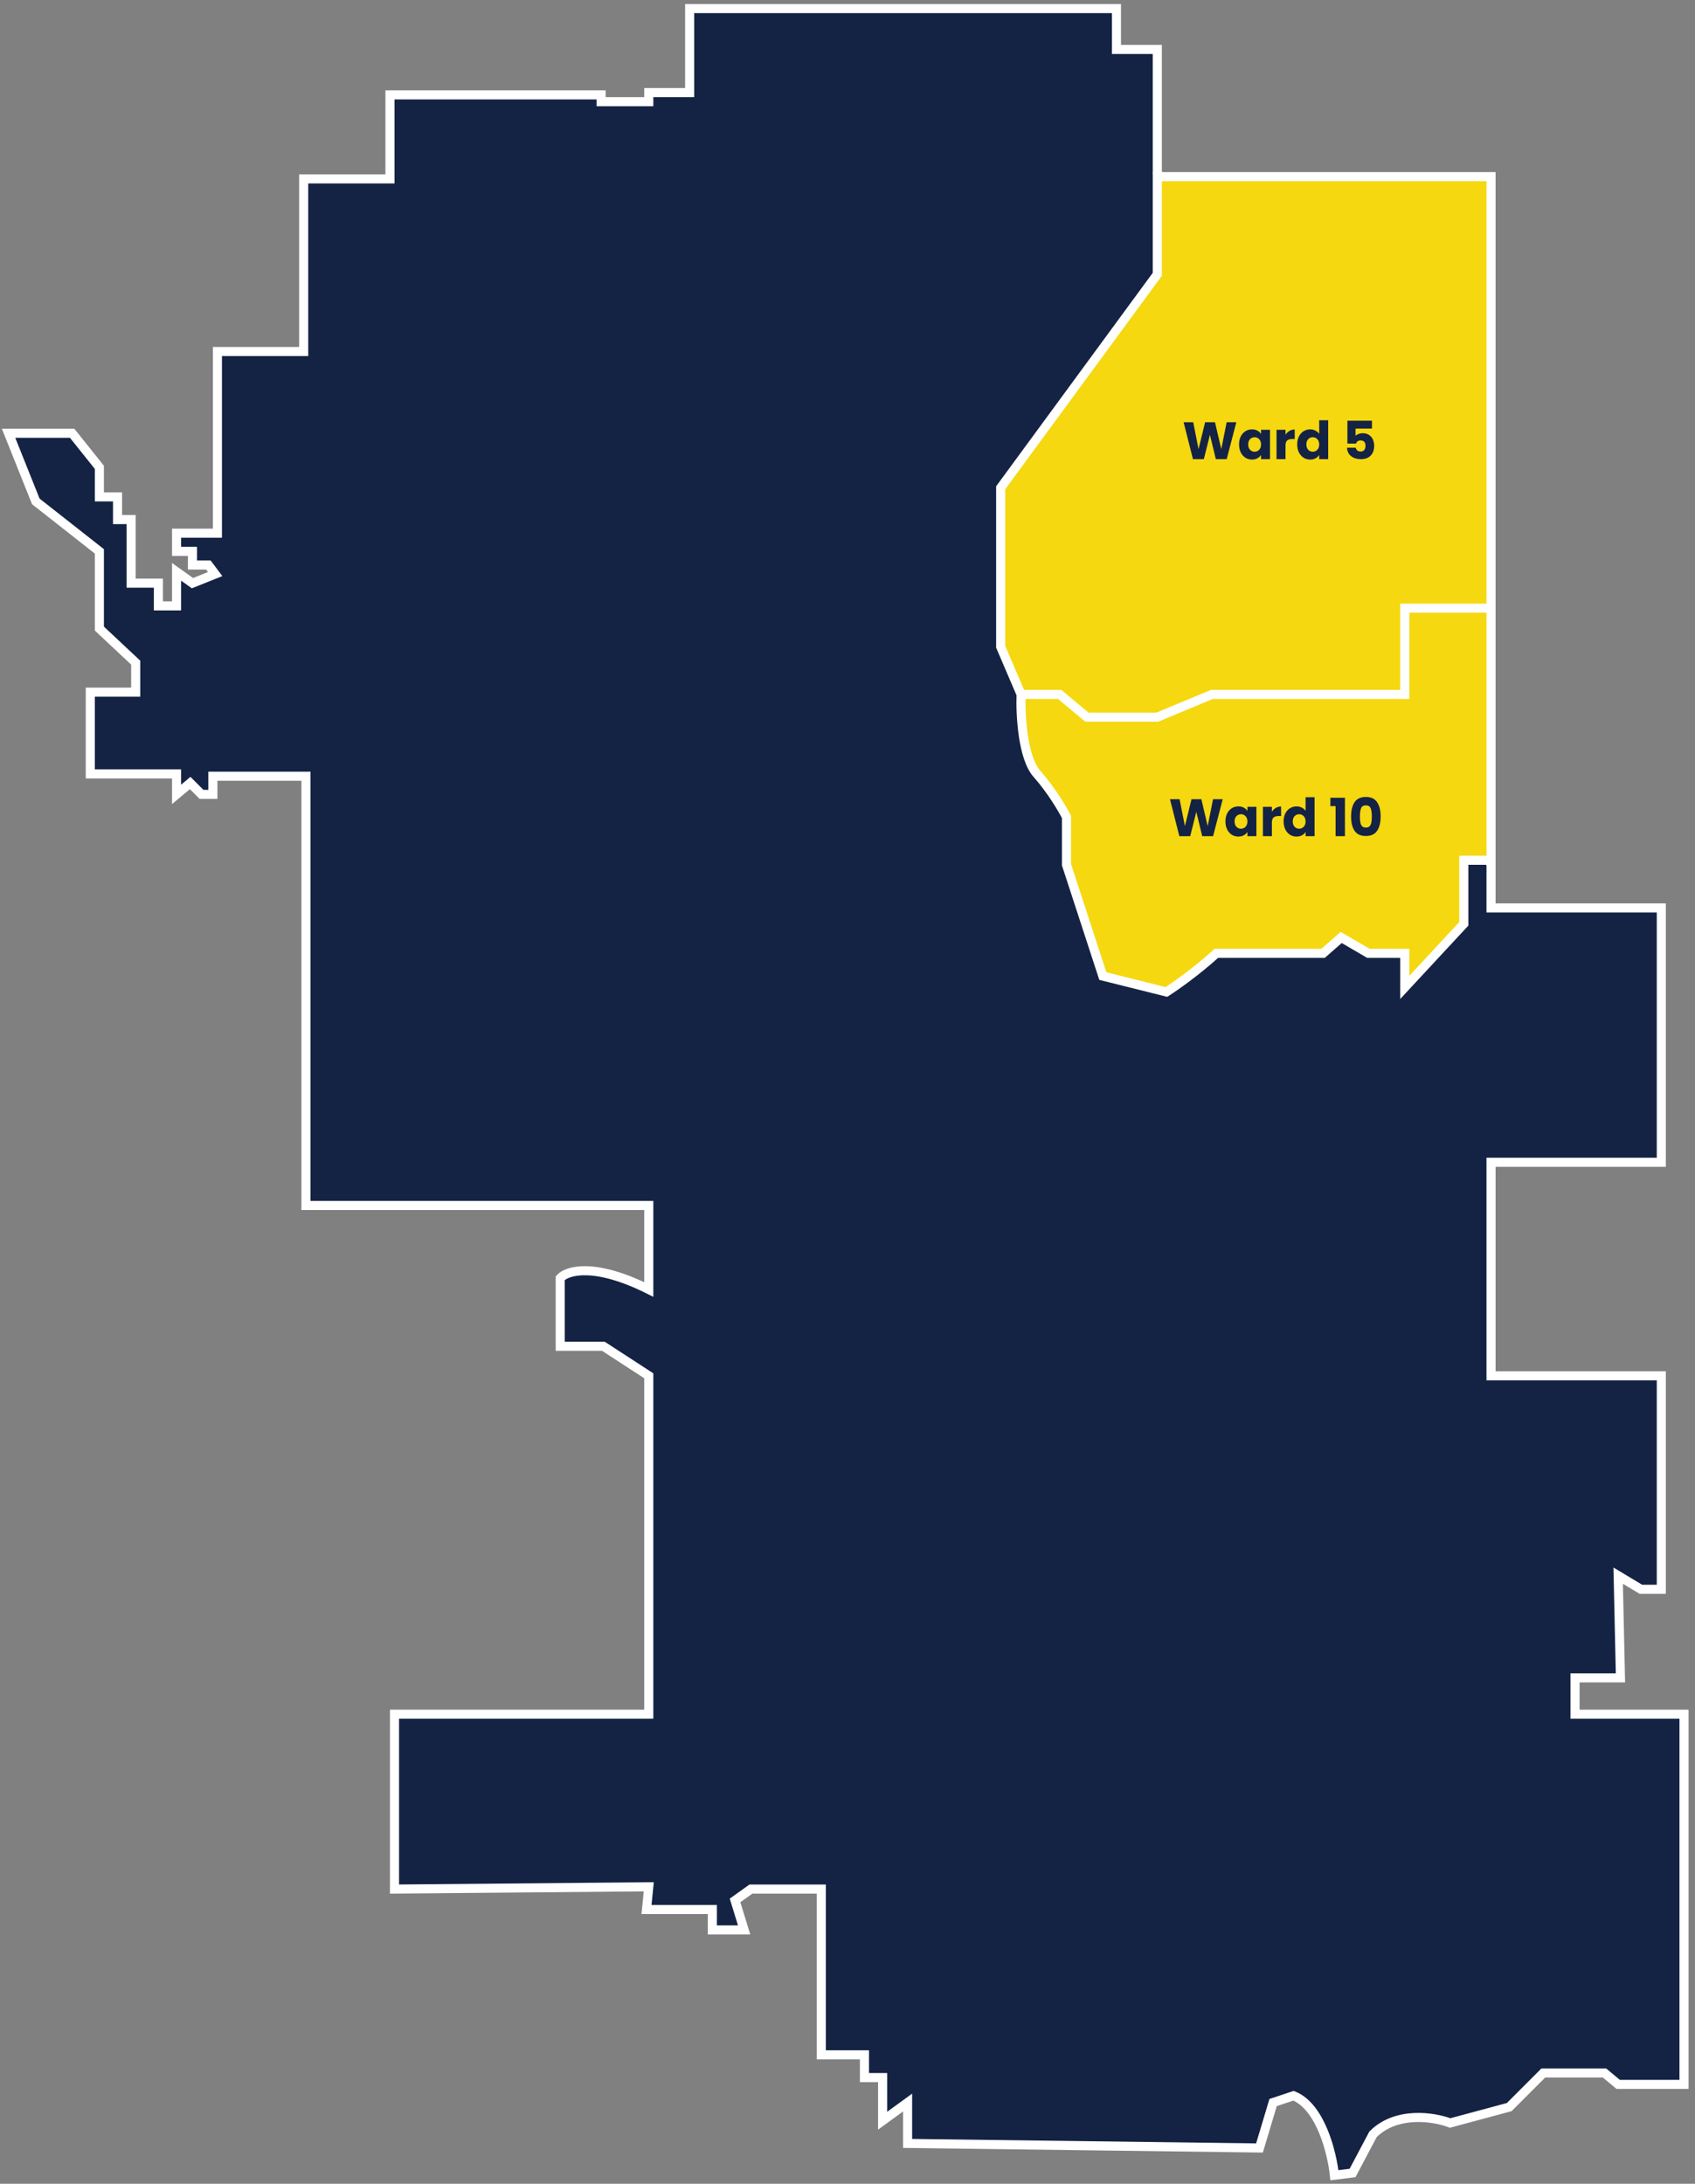 <svg width="198" height="255" viewBox="0 0 198 255" fill="none" xmlns="http://www.w3.org/2000/svg">
<rect x="0" y="0" width="198" height="255" fill="#808080" stroke="none"/>
<path d="M174.175 106.019V100.98L135.191 20.094V5.774H130.417V1H80.56V10.812H75.786V11.873H70.217V11.078H45.553V20.89H35.476V41.045H25.398V62.261H20.625V64.383H22.481V65.974H24.337L25.133 67.035L22.481 68.095L20.625 66.769V70.747H18.503V68.095H15.321V60.67H13.73V58.018H11.608V54.57L8.426 50.592H1L4.182 58.548L11.608 64.383V73.399L15.851 77.377V80.825H10.547V90.372H20.625V92.759L22.216 91.433L23.542 92.759H24.868V90.637H35.741V140.76H75.786V150.572C69.421 147.39 66.239 148.362 65.443 149.246V157.202H70.482L75.786 160.65V200.165H46.084V220.585L75.786 220.32L75.521 222.972H83.212V225.358H86.924L85.864 221.911L87.72 220.585H95.941V239.944H100.98V242.596H103.102V247.635L106.019 245.514V250.287L147.125 250.818L148.716 245.514L151.103 244.718C154.285 245.991 155.611 251.436 155.876 254L157.998 253.735L160.385 249.226C163.143 246.468 167.545 247.193 169.401 247.9L176.297 246.044L180.275 242.066H187.435L189.026 243.392H196.717V200.165H183.987V195.921H189.291L189.026 183.987L191.678 185.579H194.065V160.65H174.175V135.721H194.065V106.019H174.175Z" fill="#142344" stroke="white" stroke-width="1.061"/>
<path d="M135.191 32.028V20.625H174.175V71.013V100.45H170.993V107.875L164.098 115.301V111.323H159.854L156.672 109.466L154.55 111.323H142.086C139.752 113.444 137.224 115.212 136.252 115.831L128.826 113.975L124.583 100.98V95.411C124.141 94.527 122.833 92.281 121.135 90.372C119.438 88.463 119.19 83.388 119.279 81.09L116.892 75.521V56.957L135.191 32.028Z" fill="#F5D810"/>
<path d="M119.279 81.09L116.892 75.521V56.957L135.191 32.028V20.625H174.175V71.013M119.279 81.09H123.787L126.97 83.742H135.191L141.556 81.09H164.098V71.013H174.175M119.279 81.09C119.19 83.388 119.438 88.463 121.135 90.372C122.833 92.281 124.141 94.527 124.583 95.411V100.98L128.826 113.975L136.252 115.831C137.224 115.212 139.752 113.444 142.086 111.323H154.55L156.672 109.466L159.854 111.323H164.098V115.301L170.993 107.875V100.45H174.175V71.013" stroke="white" stroke-width="1.061"/>
<path d="M144.421 49.303L143.297 53.614H142.026L141.338 50.777L140.625 53.614H139.354L138.261 49.303H139.385L140.005 52.441L140.773 49.303H141.927L142.664 52.441L143.291 49.303H144.421ZM144.739 51.895C144.739 51.542 144.804 51.233 144.935 50.967C145.07 50.701 145.253 50.496 145.482 50.353C145.711 50.21 145.967 50.138 146.25 50.138C146.491 50.138 146.702 50.187 146.882 50.286C147.066 50.384 147.208 50.513 147.306 50.672V50.187H148.356V53.614H147.306V53.129C147.203 53.289 147.06 53.418 146.876 53.516C146.696 53.614 146.485 53.663 146.243 53.663C145.965 53.663 145.711 53.592 145.482 53.448C145.253 53.301 145.07 53.094 144.935 52.828C144.804 52.558 144.739 52.247 144.739 51.895ZM147.306 51.901C147.306 51.639 147.232 51.432 147.085 51.281C146.941 51.129 146.765 51.053 146.557 51.053C146.348 51.053 146.17 51.129 146.022 51.281C145.879 51.428 145.807 51.633 145.807 51.895C145.807 52.157 145.879 52.365 146.022 52.521C146.17 52.673 146.348 52.748 146.557 52.748C146.765 52.748 146.941 52.673 147.085 52.521C147.232 52.37 147.306 52.163 147.306 51.901ZM150.166 50.758C150.289 50.57 150.442 50.423 150.627 50.316C150.811 50.206 151.016 50.151 151.241 50.151V51.262H150.952C150.69 51.262 150.494 51.319 150.363 51.434C150.231 51.545 150.166 51.741 150.166 52.024V53.614H149.116V50.187H150.166V50.758ZM151.534 51.895C151.534 51.542 151.599 51.233 151.73 50.967C151.866 50.701 152.048 50.496 152.277 50.353C152.506 50.21 152.762 50.138 153.045 50.138C153.27 50.138 153.475 50.185 153.659 50.279C153.847 50.374 153.995 50.501 154.101 50.66V49.07H155.151V53.614H154.101V53.123C154.003 53.287 153.862 53.418 153.677 53.516C153.497 53.614 153.286 53.663 153.045 53.663C152.762 53.663 152.506 53.592 152.277 53.448C152.048 53.301 151.866 53.094 151.73 52.828C151.599 52.558 151.534 52.247 151.534 51.895ZM154.101 51.901C154.101 51.639 154.027 51.432 153.88 51.281C153.737 51.129 153.561 51.053 153.352 51.053C153.143 51.053 152.965 51.129 152.817 51.281C152.674 51.428 152.603 51.633 152.603 51.895C152.603 52.157 152.674 52.365 152.817 52.521C152.965 52.673 153.143 52.748 153.352 52.748C153.561 52.748 153.737 52.673 153.88 52.521C154.027 52.37 154.101 52.163 154.101 51.901ZM160.265 50.046H158.349V50.894C158.43 50.803 158.545 50.73 158.693 50.672C158.84 50.615 159 50.587 159.172 50.587C159.479 50.587 159.732 50.656 159.933 50.795C160.138 50.934 160.287 51.115 160.381 51.336C160.476 51.557 160.523 51.796 160.523 52.054C160.523 52.533 160.388 52.914 160.117 53.197C159.847 53.475 159.466 53.614 158.975 53.614C158.647 53.614 158.363 53.559 158.121 53.448C157.88 53.334 157.694 53.176 157.562 52.975C157.431 52.775 157.36 52.544 157.348 52.282H158.373C158.398 52.408 158.457 52.515 158.551 52.601C158.645 52.683 158.774 52.724 158.938 52.724C159.131 52.724 159.274 52.662 159.368 52.539C159.462 52.417 159.509 52.253 159.509 52.048C159.509 51.848 159.46 51.694 159.362 51.588C159.264 51.481 159.12 51.428 158.932 51.428C158.793 51.428 158.678 51.463 158.588 51.532C158.498 51.598 158.439 51.686 158.41 51.796H157.397V49.125H160.265V50.046Z" fill="#142344"/>
<path d="M142.83 93.326L141.706 97.637H140.435L139.747 94.8L139.035 97.637H137.763L136.67 93.326H137.794L138.414 96.464L139.182 93.326H140.337L141.074 96.464L141.7 93.326H142.83ZM143.148 95.918C143.148 95.566 143.213 95.257 143.344 94.99C143.48 94.724 143.662 94.519 143.891 94.376C144.12 94.233 144.376 94.161 144.659 94.161C144.9 94.161 145.111 94.21 145.291 94.309C145.475 94.407 145.617 94.536 145.715 94.695V94.21H146.765V97.637H145.715V97.152C145.613 97.312 145.469 97.441 145.285 97.539C145.105 97.637 144.894 97.686 144.653 97.686C144.374 97.686 144.12 97.615 143.891 97.472C143.662 97.324 143.48 97.117 143.344 96.851C143.213 96.581 143.148 96.27 143.148 95.918ZM145.715 95.924C145.715 95.662 145.641 95.455 145.494 95.303C145.351 95.152 145.175 95.076 144.966 95.076C144.757 95.076 144.579 95.152 144.431 95.303C144.288 95.451 144.216 95.656 144.216 95.918C144.216 96.18 144.288 96.388 144.431 96.544C144.579 96.696 144.757 96.771 144.966 96.771C145.175 96.771 145.351 96.696 145.494 96.544C145.641 96.393 145.715 96.186 145.715 95.924ZM148.575 94.781C148.698 94.593 148.852 94.446 149.036 94.339C149.22 94.229 149.425 94.174 149.65 94.174V95.285H149.361C149.099 95.285 148.903 95.342 148.772 95.457C148.641 95.568 148.575 95.764 148.575 96.047V97.637H147.525V94.21H148.575V94.781ZM149.943 95.918C149.943 95.566 150.009 95.257 150.14 94.99C150.275 94.724 150.457 94.519 150.686 94.376C150.915 94.233 151.171 94.161 151.454 94.161C151.679 94.161 151.884 94.208 152.068 94.302C152.256 94.397 152.404 94.524 152.51 94.683V93.093H153.56V97.637H152.51V97.146C152.412 97.31 152.271 97.441 152.086 97.539C151.906 97.637 151.695 97.686 151.454 97.686C151.171 97.686 150.915 97.615 150.686 97.472C150.457 97.324 150.275 97.117 150.14 96.851C150.009 96.581 149.943 96.27 149.943 95.918ZM152.51 95.924C152.51 95.662 152.437 95.455 152.289 95.303C152.146 95.152 151.97 95.076 151.761 95.076C151.552 95.076 151.374 95.152 151.227 95.303C151.083 95.451 151.012 95.656 151.012 95.918C151.012 96.18 151.083 96.388 151.227 96.544C151.374 96.696 151.552 96.771 151.761 96.771C151.97 96.771 152.146 96.696 152.289 96.544C152.437 96.393 152.51 96.186 152.51 95.924ZM155.407 94.13V93.154H157.108V97.637H156.015V94.13H155.407ZM157.826 95.334C157.826 94.63 157.961 94.075 158.232 93.67C158.506 93.265 158.946 93.062 159.552 93.062C160.158 93.062 160.596 93.265 160.866 93.67C161.141 94.075 161.278 94.63 161.278 95.334C161.278 96.047 161.141 96.606 160.866 97.011C160.596 97.416 160.158 97.619 159.552 97.619C158.946 97.619 158.506 97.416 158.232 97.011C157.961 96.606 157.826 96.047 157.826 95.334ZM160.246 95.334C160.246 94.921 160.201 94.603 160.111 94.382C160.021 94.157 159.835 94.044 159.552 94.044C159.269 94.044 159.083 94.157 158.993 94.382C158.903 94.603 158.858 94.921 158.858 95.334C158.858 95.613 158.874 95.844 158.907 96.028C158.94 96.208 159.005 96.356 159.104 96.47C159.206 96.581 159.355 96.636 159.552 96.636C159.749 96.636 159.896 96.581 159.994 96.47C160.097 96.356 160.164 96.208 160.197 96.028C160.23 95.844 160.246 95.613 160.246 95.334Z" fill="#142344"/>
</svg>
